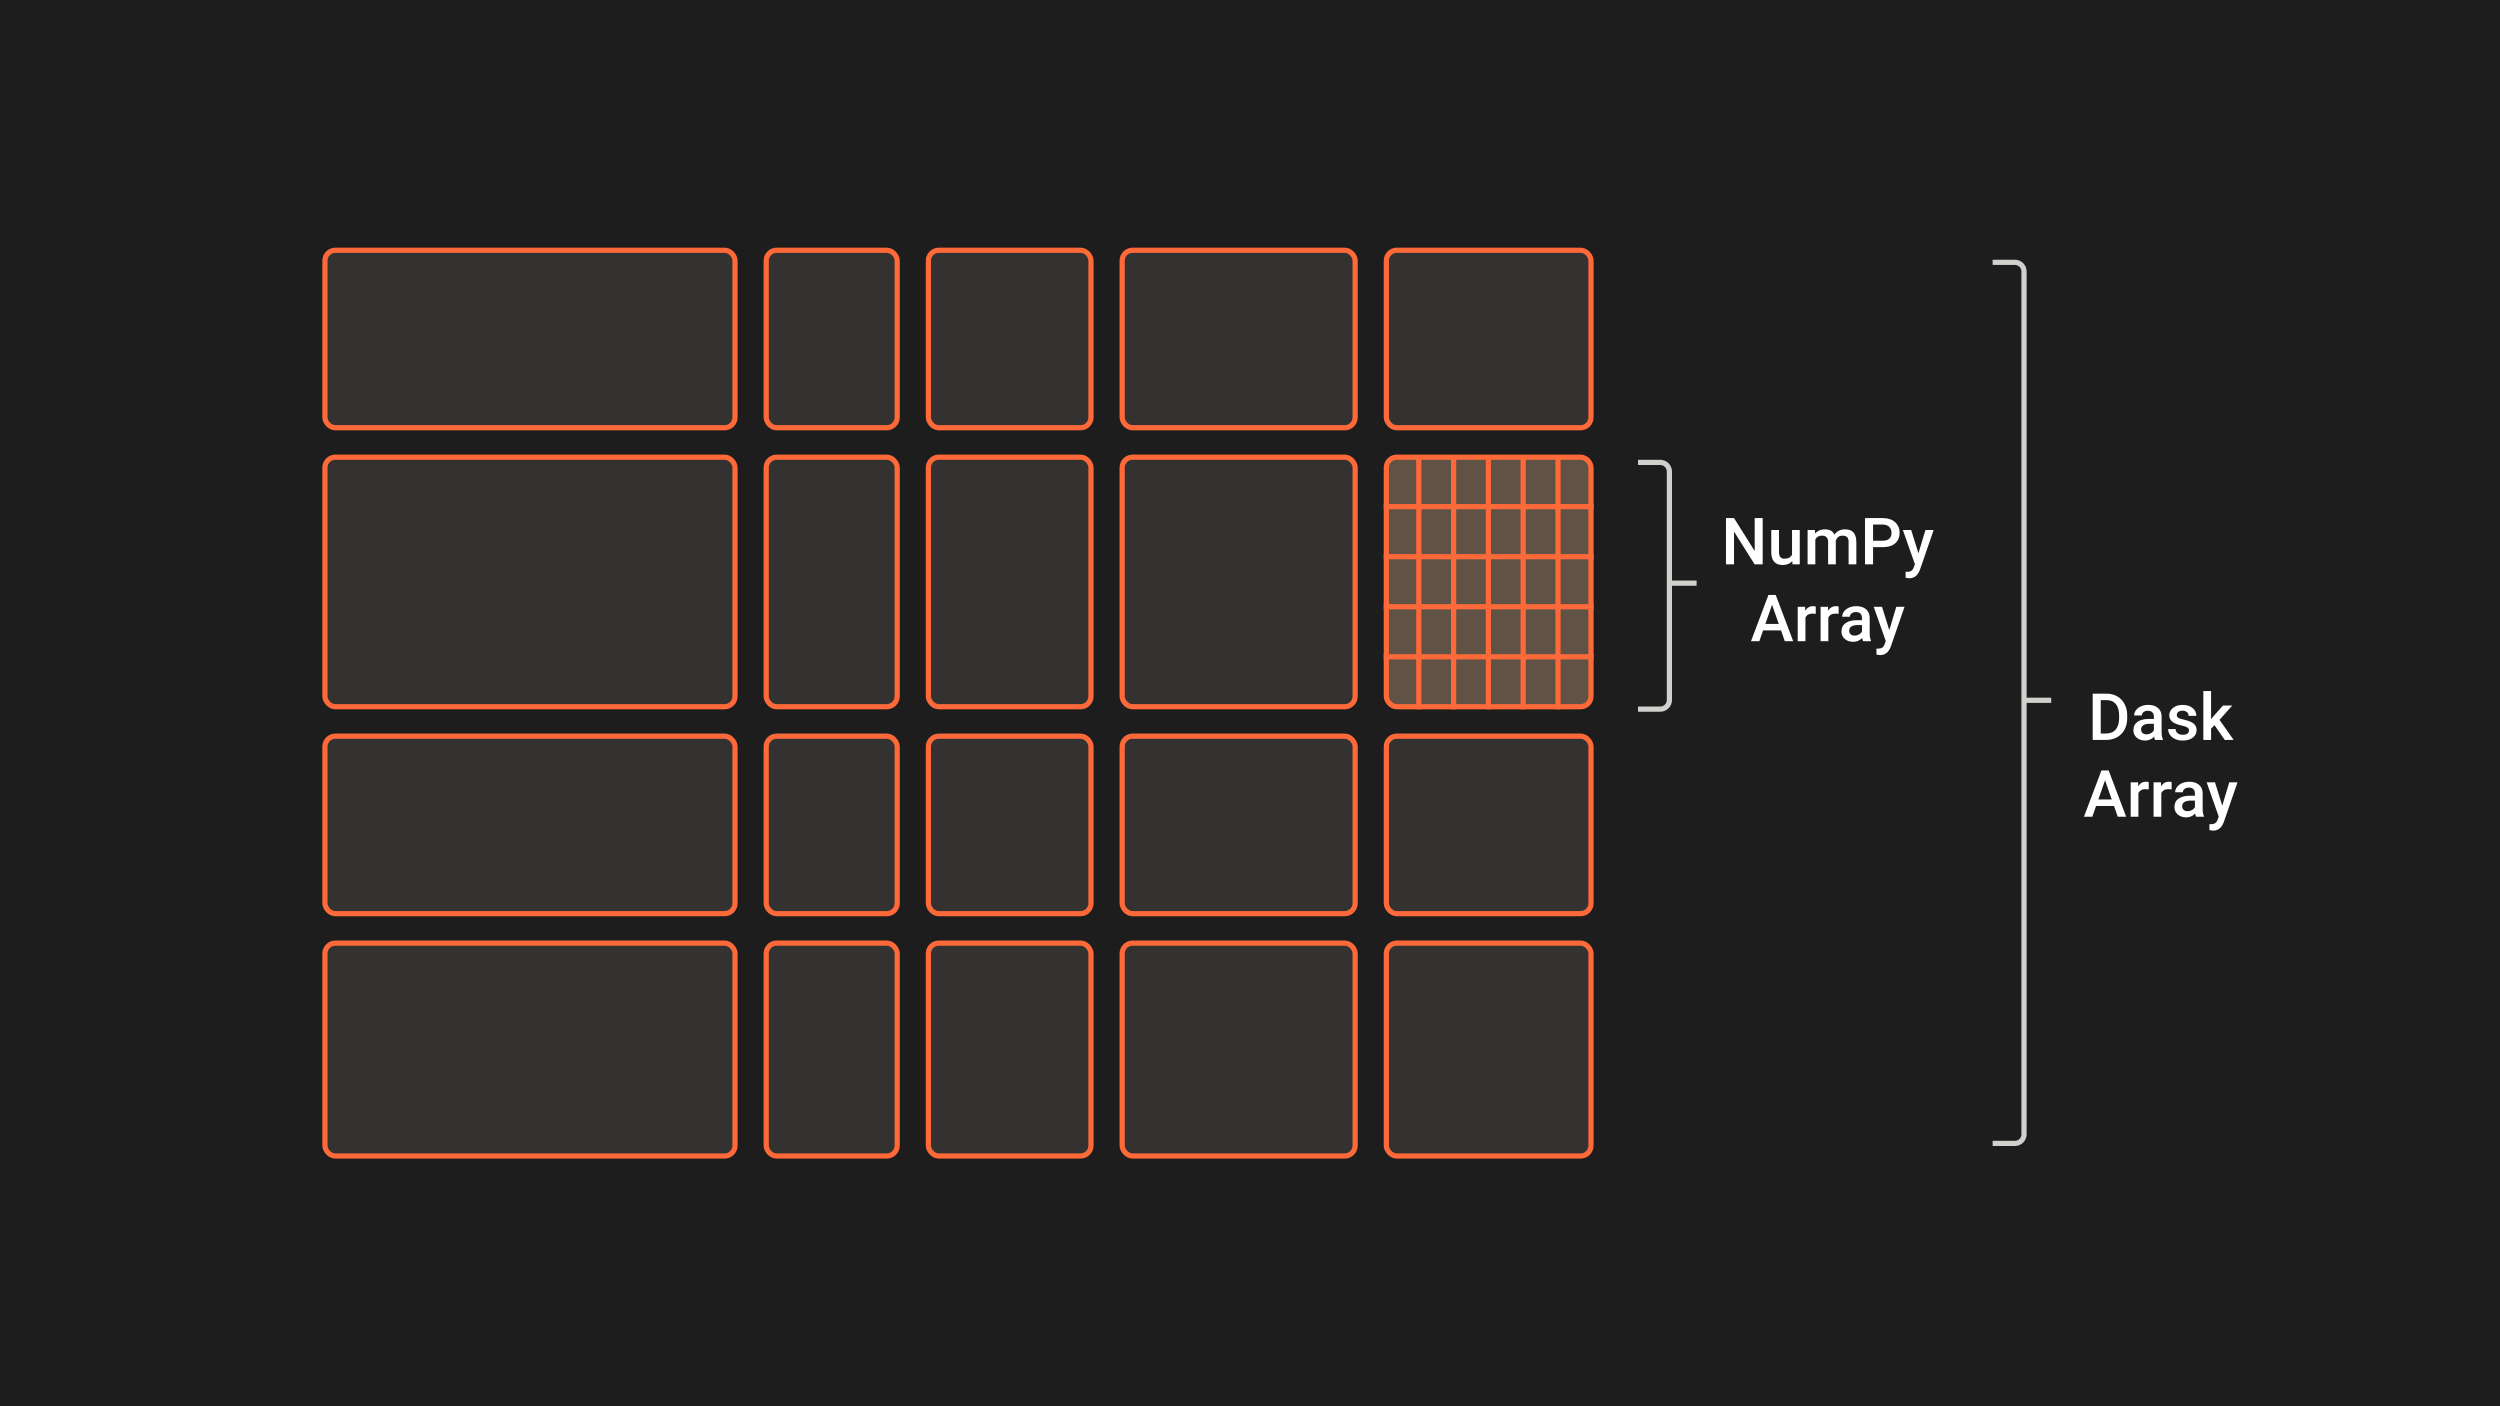 <svg width="1920" height="1080" viewBox="0 0 1920 1080" fill="none" xmlns="http://www.w3.org/2000/svg">
<rect width="1920" height="1080" fill="#1D1D1D"/>
<rect x="249.547" y="192.194" width="314.95" height="136.308" rx="8" fill="#FFF7E6" fill-opacity="0.1" stroke="#FE6939" stroke-width="4"/>
<rect x="588.445" y="192.194" width="100.601" height="136.308" rx="8" fill="#FFF7E6" fill-opacity="0.1" stroke="#FE6939" stroke-width="4"/>
<rect x="712.995" y="192.194" width="124.878" height="136.308" rx="8" fill="#FFF7E6" fill-opacity="0.1" stroke="#FE6939" stroke-width="4"/>
<rect x="861.823" y="192.194" width="178.935" height="136.308" rx="8" fill="#FFF7E6" fill-opacity="0.1" stroke="#FE6939" stroke-width="4"/>
<rect x="1064.71" y="192.194" width="157.184" height="136.308" rx="8" fill="#FFF7E6" fill-opacity="0.1" stroke="#FE6939" stroke-width="4"/>
<rect x="249.547" y="565.379" width="314.95" height="136.308" rx="8" fill="#FFF7E6" fill-opacity="0.1" stroke="#FE6939" stroke-width="4"/>
<rect x="588.445" y="565.379" width="100.601" height="136.308" rx="8" fill="#FFF7E6" fill-opacity="0.1" stroke="#FE6939" stroke-width="4"/>
<rect x="712.995" y="565.379" width="124.878" height="136.308" rx="8" fill="#FFF7E6" fill-opacity="0.1" stroke="#FE6939" stroke-width="4"/>
<rect x="861.823" y="565.379" width="178.935" height="136.308" rx="8" fill="#FFF7E6" fill-opacity="0.1" stroke="#FE6939" stroke-width="4"/>
<rect x="1064.71" y="565.379" width="157.184" height="136.308" rx="8" fill="#FFF7E6" fill-opacity="0.1" stroke="#FE6939" stroke-width="4"/>
<rect x="249.547" y="351.121" width="314.95" height="191.639" rx="8" fill="#FFF7E6" fill-opacity="0.1" stroke="#FE6939" stroke-width="4"/>
<rect x="588.445" y="351.121" width="100.601" height="191.639" rx="8" fill="#FFF7E6" fill-opacity="0.1" stroke="#FE6939" stroke-width="4"/>
<rect x="712.995" y="351.121" width="124.878" height="191.639" rx="8" fill="#FFF7E6" fill-opacity="0.1" stroke="#FE6939" stroke-width="4"/>
<rect x="861.823" y="351.121" width="178.935" height="191.639" rx="8" fill="#FFF7E6" fill-opacity="0.1" stroke="#FE6939" stroke-width="4"/>
<rect x="1064.71" y="351.121" width="157.184" height="191.639" rx="8" fill="#FDD3A6" fill-opacity="0.3" stroke="#FE6939" stroke-width="4"/>
<rect x="249.547" y="724.306" width="314.95" height="163.499" rx="8" fill="#FFF7E6" fill-opacity="0.1" stroke="#FE6939" stroke-width="4"/>
<rect x="588.445" y="724.306" width="100.601" height="163.499" rx="8" fill="#FFF7E6" fill-opacity="0.1" stroke="#FE6939" stroke-width="4"/>
<rect x="712.995" y="724.306" width="124.878" height="163.499" rx="8" fill="#FFF7E6" fill-opacity="0.1" stroke="#FE6939" stroke-width="4"/>
<rect x="861.823" y="724.306" width="178.935" height="163.499" rx="8" fill="#FFF7E6" fill-opacity="0.1" stroke="#FE6939" stroke-width="4"/>
<rect x="1064.71" y="724.306" width="157.184" height="163.499" rx="8" fill="#FFF7E6" fill-opacity="0.1" stroke="#FE6939" stroke-width="4"/>
<line x1="1089.63" y1="351.866" x2="1089.63" y2="544.76" stroke="#FE6939" stroke-width="4"/>
<line x1="1116.36" y1="351.866" x2="1116.36" y2="544.76" stroke="#FE6939" stroke-width="4"/>
<line x1="1143.08" y1="351.866" x2="1143.08" y2="544.76" stroke="#FE6939" stroke-width="4"/>
<line x1="1169.81" y1="351.866" x2="1169.81" y2="544.76" stroke="#FE6939" stroke-width="4"/>
<line x1="1196.54" y1="351.866" x2="1196.54" y2="544.76" stroke="#FE6939" stroke-width="4"/>
<line x1="1223.89" y1="389.101" x2="1062.71" y2="389.101" stroke="#FE6939" stroke-width="4"/>
<line x1="1223.89" y1="427.545" x2="1062.71" y2="427.545" stroke="#FE6939" stroke-width="4"/>
<line x1="1223.89" y1="465.988" x2="1062.71" y2="465.988" stroke="#FE6939" stroke-width="4"/>
<line x1="1223.89" y1="504.431" x2="1062.71" y2="504.431" stroke="#FE6939" stroke-width="4"/>
<path d="M1353.74 433.431H1347.56L1331.72 408.212V433.431H1325.54V397.884H1331.72L1347.61 423.202V397.884H1353.74V433.431ZM1376.47 430.843C1374.73 432.894 1372.26 433.92 1369.05 433.92C1366.18 433.92 1364.01 433.081 1362.53 431.405C1361.07 429.728 1360.33 427.303 1360.33 424.13V407.015H1366.27V424.056C1366.27 427.409 1367.66 429.086 1370.44 429.086C1373.32 429.086 1375.27 428.052 1376.28 425.985V407.015H1382.21V433.431H1376.62L1376.47 430.843ZM1393.83 407.015L1394 409.774C1395.86 407.609 1398.39 406.527 1401.62 406.527C1405.15 406.527 1407.57 407.878 1408.87 410.58C1410.79 407.878 1413.49 406.527 1416.97 406.527C1419.89 406.527 1422.05 407.333 1423.47 408.944C1424.9 410.555 1425.63 412.932 1425.67 416.073V433.431H1419.73V416.244C1419.73 414.567 1419.37 413.339 1418.63 412.557C1417.9 411.776 1416.69 411.385 1415 411.385C1413.65 411.385 1412.54 411.752 1411.68 412.484C1410.83 413.2 1410.24 414.144 1409.89 415.316L1409.92 433.431H1403.99V416.048C1403.9 412.94 1402.32 411.385 1399.22 411.385C1396.85 411.385 1395.16 412.354 1394.17 414.291V433.431H1388.24V407.015H1393.83ZM1438.51 420.223V433.431H1432.33V397.884H1445.93C1449.9 397.884 1453.05 398.918 1455.38 400.985C1457.72 403.052 1458.89 405.786 1458.89 409.188C1458.89 412.671 1457.75 415.381 1455.45 417.318C1453.17 419.255 1449.97 420.223 1445.86 420.223H1438.51ZM1438.51 415.267H1445.93C1448.13 415.267 1449.8 414.755 1450.96 413.729C1452.11 412.687 1452.69 411.19 1452.69 409.237C1452.69 407.316 1452.11 405.786 1450.93 404.647C1449.76 403.491 1448.15 402.897 1446.1 402.865H1438.51V415.267ZM1473.37 424.935L1478.74 407.015H1485.06L1474.57 437.435C1472.96 441.879 1470.22 444.1 1466.36 444.1C1465.5 444.1 1464.55 443.954 1463.51 443.661V439.071L1464.63 439.144C1466.13 439.144 1467.25 438.867 1468 438.314C1468.76 437.777 1469.37 436.866 1469.81 435.58L1470.66 433.309L1461.38 407.015H1467.78L1473.37 424.935ZM1367.83 484.155H1354.06L1351.18 492.431H1344.76L1358.18 456.884H1363.73L1377.18 492.431H1370.73L1367.83 484.155ZM1355.79 479.174H1366.09L1360.94 464.428L1355.79 479.174ZM1394.49 471.435C1393.71 471.305 1392.9 471.24 1392.07 471.24C1389.35 471.24 1387.52 472.282 1386.58 474.365V492.431H1380.65V466.015H1386.31L1386.46 468.969C1387.89 466.674 1389.87 465.527 1392.41 465.527C1393.26 465.527 1393.96 465.641 1394.51 465.869L1394.49 471.435ZM1412.07 471.435C1411.29 471.305 1410.48 471.24 1409.65 471.24C1406.93 471.24 1405.1 472.282 1404.16 474.365V492.431H1398.22V466.015H1403.89L1404.03 468.969C1405.47 466.674 1407.45 465.527 1409.99 465.527C1410.84 465.527 1411.54 465.641 1412.09 465.869L1412.07 471.435ZM1430.87 492.431C1430.6 491.927 1430.38 491.105 1430.18 489.965C1428.29 491.935 1425.98 492.92 1423.25 492.92C1420.6 492.92 1418.43 492.163 1416.75 490.649C1415.08 489.135 1414.24 487.264 1414.24 485.034C1414.24 482.218 1415.28 480.061 1417.36 478.564C1419.46 477.05 1422.46 476.294 1426.35 476.294H1429.99V474.56C1429.99 473.193 1429.6 472.102 1428.84 471.289C1428.07 470.459 1426.91 470.044 1425.35 470.044C1424 470.044 1422.89 470.385 1422.03 471.069C1421.16 471.736 1420.73 472.591 1420.73 473.632H1414.8C1414.8 472.184 1415.28 470.833 1416.24 469.58C1417.2 468.31 1418.5 467.317 1420.15 466.601C1421.81 465.885 1423.66 465.527 1425.69 465.527C1428.78 465.527 1431.25 466.308 1433.09 467.871C1434.93 469.417 1435.87 471.598 1435.92 474.414V486.328C1435.92 488.704 1436.25 490.6 1436.92 492.016V492.431H1430.87ZM1424.35 488.159C1425.52 488.159 1426.62 487.874 1427.64 487.304C1428.68 486.735 1429.47 485.97 1429.99 485.009V480.029H1426.79C1424.59 480.029 1422.94 480.411 1421.83 481.176C1420.73 481.941 1420.17 483.024 1420.17 484.423C1420.17 485.563 1420.55 486.474 1421.3 487.158C1422.06 487.825 1423.08 488.159 1424.35 488.159ZM1450.98 483.935L1456.35 466.015H1462.68L1452.18 496.435C1450.57 500.879 1447.83 503.1 1443.98 503.1C1443.11 503.1 1442.16 502.954 1441.12 502.661V498.071L1442.24 498.144C1443.74 498.144 1444.86 497.867 1445.61 497.314C1446.38 496.777 1446.98 495.866 1447.42 494.58L1448.27 492.309L1439 466.015H1445.39L1450.98 483.935Z" fill="white"/>
<path d="M1607.19 568.26V532.713H1617.69C1620.83 532.713 1623.61 533.413 1626.04 534.813C1628.48 536.212 1630.37 538.198 1631.7 540.77C1633.04 543.341 1633.7 546.287 1633.7 549.608V551.39C1633.7 554.759 1633.03 557.721 1631.68 560.277C1630.34 562.832 1628.43 564.801 1625.94 566.185C1623.47 567.568 1620.63 568.26 1617.42 568.26H1607.19ZM1613.37 537.694V563.328H1617.4C1620.64 563.328 1623.12 562.319 1624.84 560.301C1626.58 558.267 1627.47 555.353 1627.5 551.561V549.583C1627.5 545.726 1626.67 542.78 1624.99 540.745C1623.31 538.711 1620.88 537.694 1617.69 537.694H1613.37ZM1655.07 568.26C1654.81 567.755 1654.58 566.934 1654.38 565.794C1652.5 567.764 1650.18 568.748 1647.45 568.748C1644.8 568.748 1642.63 567.991 1640.96 566.478C1639.28 564.964 1638.44 563.092 1638.44 560.863C1638.44 558.047 1639.48 555.89 1641.57 554.393C1643.67 552.879 1646.66 552.122 1650.55 552.122H1654.19V550.389C1654.19 549.022 1653.81 547.931 1653.04 547.117C1652.28 546.287 1651.11 545.872 1649.55 545.872C1648.2 545.872 1647.09 546.214 1646.23 546.898C1645.37 547.565 1644.94 548.42 1644.94 549.461H1639C1639 548.013 1639.48 546.662 1640.44 545.408C1641.4 544.139 1642.71 543.146 1644.35 542.43C1646.01 541.714 1647.86 541.356 1649.89 541.356C1652.98 541.356 1655.45 542.137 1657.29 543.699C1659.13 545.246 1660.07 547.427 1660.12 550.242V562.156C1660.12 564.533 1660.45 566.429 1661.12 567.845V568.26H1655.07ZM1648.55 563.988C1649.72 563.988 1650.82 563.703 1651.84 563.133C1652.89 562.563 1653.67 561.798 1654.19 560.838V555.858H1650.99C1648.79 555.858 1647.14 556.24 1646.03 557.005C1644.93 557.77 1644.37 558.852 1644.37 560.252C1644.37 561.392 1644.75 562.303 1645.5 562.987C1646.26 563.654 1647.28 563.988 1648.55 563.988ZM1681.14 561.082C1681.14 560.024 1680.7 559.219 1679.82 558.665C1678.96 558.112 1677.52 557.624 1675.5 557.2C1673.48 556.777 1671.8 556.24 1670.45 555.589C1667.49 554.157 1666 552.082 1666 549.364C1666 547.085 1666.96 545.181 1668.89 543.651C1670.81 542.121 1673.25 541.356 1676.21 541.356C1679.37 541.356 1681.91 542.137 1683.85 543.699C1685.8 545.262 1686.78 547.288 1686.78 549.779H1680.85C1680.85 548.639 1680.43 547.695 1679.58 546.947C1678.73 546.182 1677.61 545.799 1676.21 545.799C1674.91 545.799 1673.84 546.1 1673.01 546.702C1672.2 547.305 1671.79 548.11 1671.79 549.119C1671.79 550.031 1672.17 550.739 1672.94 551.243C1673.7 551.748 1675.25 552.261 1677.58 552.781C1679.9 553.286 1681.73 553.896 1683.05 554.613C1684.38 555.312 1685.36 556.159 1686 557.152C1686.65 558.144 1686.98 559.349 1686.98 560.765C1686.98 563.141 1685.99 565.07 1684.02 566.551C1682.05 568.016 1679.47 568.748 1676.28 568.748C1674.12 568.748 1672.19 568.358 1670.5 567.576C1668.8 566.795 1667.49 565.721 1666.54 564.354C1665.6 562.987 1665.13 561.514 1665.13 559.935H1670.89C1670.97 561.335 1671.5 562.417 1672.47 563.182C1673.45 563.931 1674.74 564.305 1676.36 564.305C1677.92 564.305 1679.11 564.012 1679.92 563.426C1680.73 562.824 1681.14 562.043 1681.14 561.082ZM1700.75 556.932L1698.11 559.642V568.26H1692.18V530.76H1698.11V552.391L1699.96 550.072L1707.26 541.844H1714.39L1704.58 552.855L1715.44 568.26H1708.58L1700.75 556.932ZM1623.55 618.984H1609.78L1606.9 627.26H1600.48L1613.9 591.713H1619.45L1632.9 627.26H1626.45L1623.55 618.984ZM1611.51 614.003H1621.82L1616.66 599.257L1611.51 614.003ZM1650.21 606.264C1649.43 606.134 1648.62 606.069 1647.79 606.069C1645.07 606.069 1643.24 607.11 1642.3 609.194V627.26H1636.37V600.844H1642.03L1642.18 603.798C1643.61 601.503 1645.59 600.356 1648.13 600.356C1648.98 600.356 1649.68 600.47 1650.23 600.698L1650.21 606.264ZM1667.79 606.264C1667.01 606.134 1666.2 606.069 1665.37 606.069C1662.65 606.069 1660.82 607.11 1659.88 609.194V627.26H1653.94V600.844H1659.61L1659.75 603.798C1661.19 601.503 1663.17 600.356 1665.71 600.356C1666.56 600.356 1667.26 600.47 1667.81 600.698L1667.79 606.264ZM1686.59 627.26C1686.33 626.755 1686.1 625.934 1685.9 624.794C1684.01 626.764 1681.7 627.748 1678.97 627.748C1676.32 627.748 1674.15 626.991 1672.47 625.478C1670.8 623.964 1669.96 622.092 1669.96 619.863C1669.96 617.047 1671 614.89 1673.08 613.393C1675.18 611.879 1678.18 611.122 1682.07 611.122H1685.71V609.389C1685.71 608.022 1685.32 606.931 1684.56 606.117C1683.79 605.287 1682.63 604.872 1681.07 604.872C1679.72 604.872 1678.61 605.214 1677.75 605.898C1676.89 606.565 1676.45 607.42 1676.45 608.461H1670.52C1670.52 607.013 1671 605.662 1671.96 604.408C1672.92 603.139 1674.22 602.146 1675.87 601.43C1677.53 600.714 1679.38 600.356 1681.41 600.356C1684.5 600.356 1686.97 601.137 1688.81 602.699C1690.65 604.246 1691.59 606.427 1691.64 609.242V621.156C1691.64 623.533 1691.97 625.429 1692.64 626.845V627.26H1686.59ZM1680.07 622.988C1681.24 622.988 1682.34 622.703 1683.36 622.133C1684.4 621.563 1685.19 620.798 1685.71 619.838V614.858H1682.51C1680.31 614.858 1678.66 615.24 1677.55 616.005C1676.45 616.77 1675.89 617.852 1675.89 619.252C1675.89 620.392 1676.27 621.303 1677.02 621.987C1677.78 622.654 1678.8 622.988 1680.07 622.988ZM1706.7 618.764L1712.07 600.844H1718.4L1707.9 631.264C1706.29 635.707 1703.55 637.929 1699.7 637.929C1698.83 637.929 1697.88 637.782 1696.84 637.49V632.9L1697.96 632.973C1699.46 632.973 1700.58 632.696 1701.33 632.143C1702.1 631.606 1702.7 630.694 1703.14 629.408L1703.99 627.138L1694.72 600.844H1701.11L1706.7 618.764Z" fill="white"/>
<path d="M1530.34 201.473H1547.45C1551.31 201.473 1554.45 204.607 1554.45 208.473V871.139C1554.45 875.005 1551.31 878.139 1547.45 878.139H1530.34" stroke="#D2D0CC" stroke-width="4"/>
<line x1="1554.45" y1="537.806" x2="1575.34" y2="537.806" stroke="#D2D0CC" stroke-width="4"/>
<path d="M1258 355.132H1275.1C1278.97 355.132 1282.1 358.266 1282.1 362.132V537.599C1282.1 541.465 1278.97 544.599 1275.1 544.599H1258" stroke="#D2D0CC" stroke-width="4"/>
<line x1="1282.1" y1="447.866" x2="1303" y2="447.866" stroke="#D2D0CC" stroke-width="4"/>
</svg>
